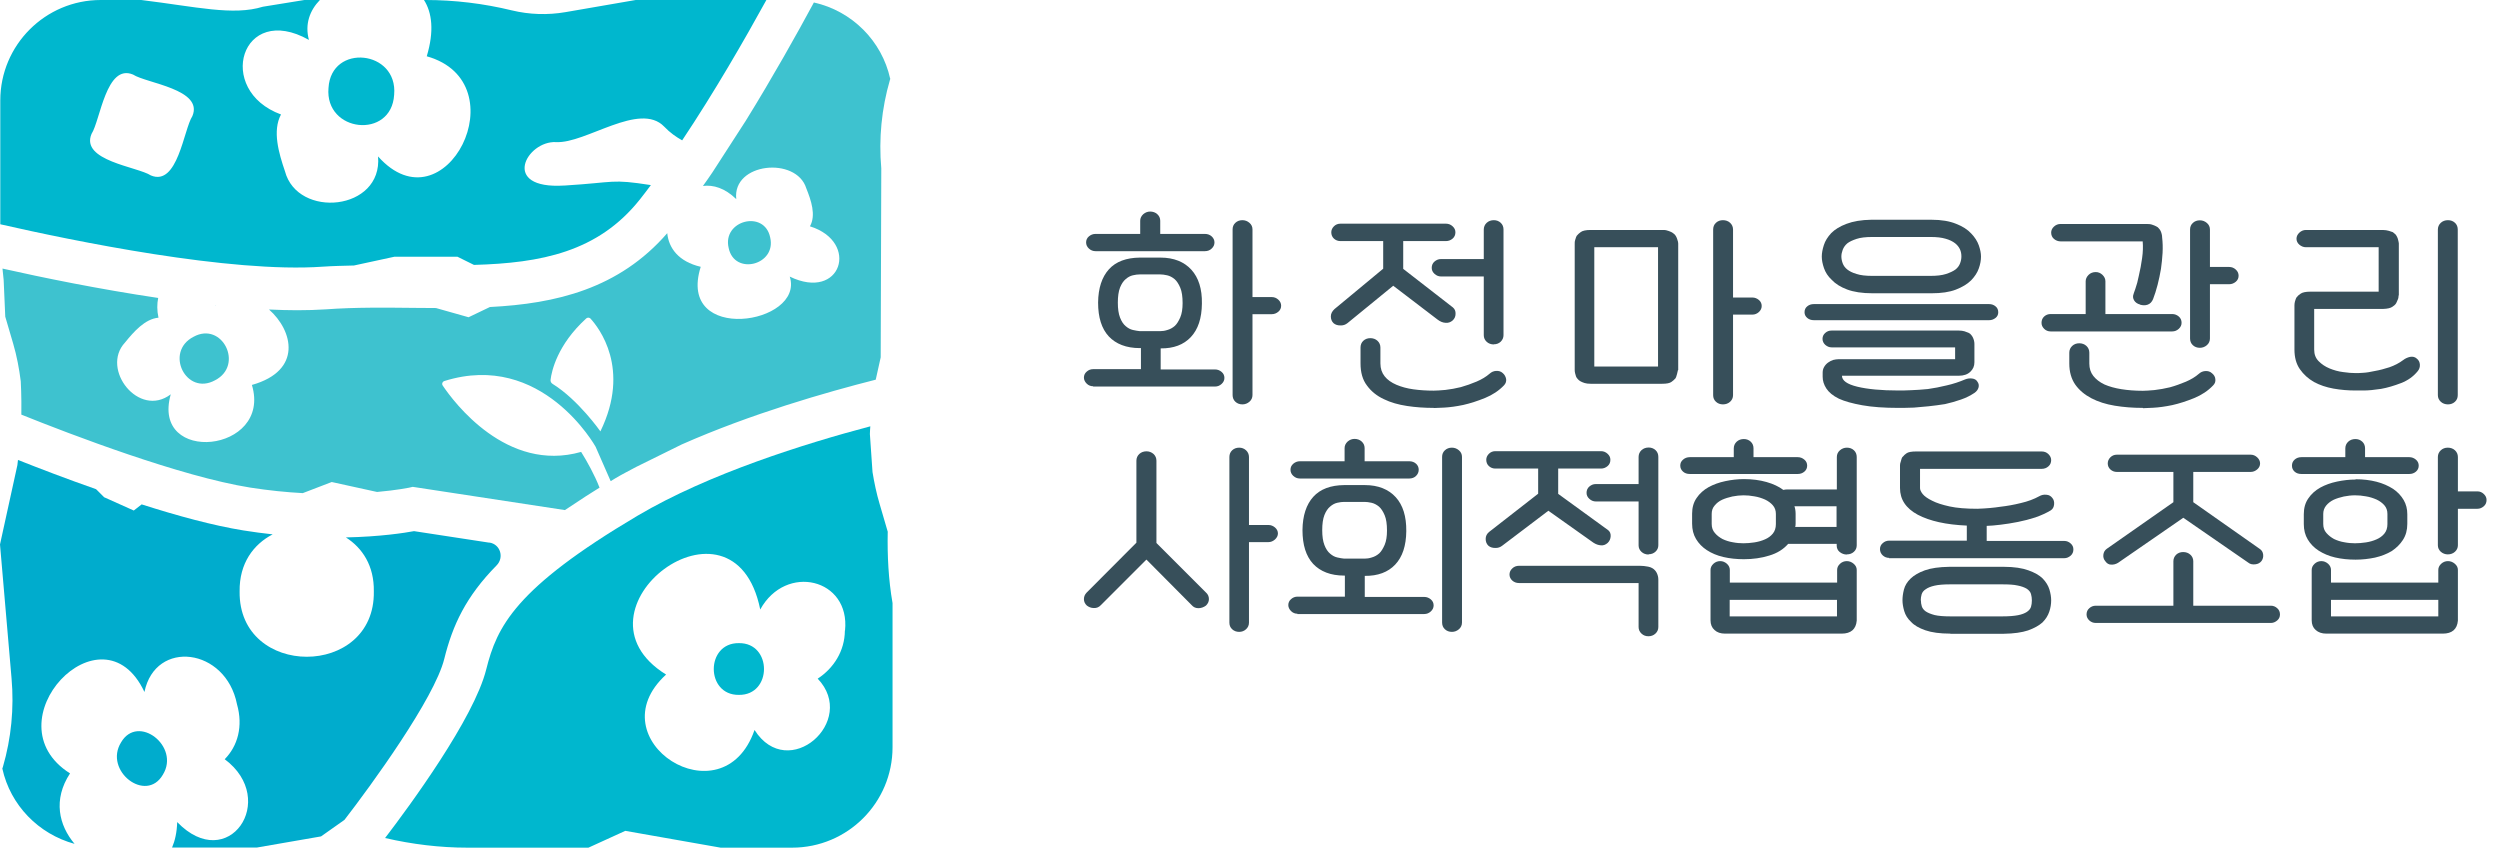 <svg width="171" height="58" viewBox="0 0 171 58" fill="none" xmlns="http://www.w3.org/2000/svg">
<path d="M60.73 36.4L60.16 34.45C59.95 33.74 59.8 33.02 59.68 32.29L59.5 29.69C59.5 29.51 59.52 29.34 59.53 29.16C55.11 30.33 48.48 32.39 43.6 35.28C35.21 40.25 33.99 42.87 33.26 45.78C32.43 49.13 28 55.15 26.34 57.32C28.19 57.75 30.08 57.98 31.97 57.98H40.25L42.77 56.83L49.29 57.98H54.18C57.98 57.98 61.05 54.9 61.05 51.11V41.25C60.77 39.65 60.69 38.02 60.72 36.4H60.73ZM57.79 43.13C57.78 44.53 57.02 45.71 55.93 46.42C58.7 49.32 53.91 53.55 51.61 49.93C49.43 56.21 40.69 50.59 45.56 46.14C38.44 41.73 50.2 32.78 52 41.69C53.75 38.51 58.17 39.57 57.8 43.13H57.79Z" fill="#00B7CE"/>
<path d="M50.54 43.99C48.25 43.96 48.25 47.56 50.54 47.53C52.83 47.56 52.83 43.96 50.54 43.99Z" fill="#00B7CE"/>
<path d="M22.47 6.01C22.2 9.07 26.78 9.55 26.96 6.48C27.23 3.42 22.65 2.95 22.47 6.01Z" fill="#00B7CE"/>
<path d="M38.6 12.69C34.18 12.97 36.02 9.61 38.04 9.72C40.06 9.83 43.75 6.92 45.43 8.66C45.83 9.08 46.25 9.37 46.66 9.6C48.85 6.32 50.92 2.73 52.42 0H43.48L38.68 0.83C37.46 1.04 36.21 1 35.01 0.71C33.08 0.24 31.09 0 29.1 0H29C29.55 0.86 29.71 2.12 29.19 3.85C35.58 5.65 30.44 15.83 25.86 10.7C26.18 14.43 20.35 14.98 19.49 11.71C19.07 10.48 18.62 8.95 19.22 7.83C14.69 6.17 16.5 0.12 21.13 2.73C20.84 1.65 21.19 0.71 21.88 0H20.82L17.98 0.46C15.95 1.09 13.42 0.46 9.66 0H6.89C3.1 0 0.02 3.08 0.02 6.87V15.34C4.98 16.47 15.74 18.69 22.08 18.24C22.79 18.19 23.5 18.18 24.21 18.16L26.98 17.56H31.29L32.42 18.12C36.99 17.99 40.9 17.25 43.77 13.64C44.02 13.33 44.27 12.99 44.52 12.66C41.75 12.23 42.18 12.47 38.63 12.69H38.6ZM13.16 7.94C12.56 8.86 12.16 12.77 10.32 12C9.4 11.4 5.49 11 6.26 9.16C6.86 8.24 7.26 4.33 9.1 5.1C10.02 5.7 13.93 6.1 13.16 7.94Z" fill="#00B7CE"/>
<path d="M11.14 52.99C12.34 51.05 9.43 48.8 8.28 50.78C7.08 52.72 9.99 54.97 11.14 52.99Z" fill="#00ACCD"/>
<path d="M33.48 37.12L28.32 36.33C27.68 36.45 26.01 36.71 23.66 36.76C24.79 37.48 25.6 38.7 25.57 40.46C25.66 46.41 16.31 46.41 16.39 40.46C16.36 38.53 17.34 37.23 18.65 36.55C18 36.48 17.33 36.39 16.64 36.28C14.59 35.95 12.13 35.28 9.69 34.5L9.15 34.92L7.12 34.01L6.57 33.46C4.54 32.75 2.67 32.03 1.23 31.46C1.21 31.57 1.21 31.69 1.19 31.81L0 37.24L0.79 46.4C0.97 48.44 0.77 50.49 0.2 52.45L0.16 52.57C0.71 55.08 2.64 57.05 5.1 57.72C4.03 56.45 3.61 54.7 4.79 52.9C-0.77 49.39 6.98 41.17 9.88 47.33C10.63 43.7 15.45 44.31 16.21 48.17C16.64 49.68 16.26 51.03 15.37 51.93C19.1 54.71 15.6 59.83 12.12 56.23C12.1 56.93 11.97 57.5 11.77 57.97H17.58L21.96 57.21L23.56 56.08C25.35 53.77 29.72 47.77 30.39 45.06C30.96 42.76 31.87 40.8 33.97 38.67C34.5 38.13 34.22 37.22 33.47 37.11L33.48 37.12Z" fill="#00ACCD"/>
<path d="M14.71 26.01C16.71 24.98 15.2 21.95 13.23 23.04C11.23 24.08 12.73 27.1 14.71 26.01Z" fill="#3EC2CF"/>
<path d="M14.74 20.92C14.74 20.92 14.75 20.91 14.76 20.9C14.76 20.9 14.74 20.9 14.73 20.9C14.73 20.9 14.73 20.91 14.73 20.92H14.74Z" fill="#3EC2CF"/>
<path d="M60.89 5.39C60.32 2.79 58.27 0.75 55.67 0.17C54.51 2.32 52.86 5.27 51.01 8.26L48.73 11.79C48.52 12.11 48.3 12.41 48.08 12.72C48.79 12.63 49.58 12.86 50.36 13.62C50.08 11.12 54.47 10.69 55.15 12.88C55.48 13.7 55.83 14.72 55.4 15.48C58.83 16.55 57.54 20.63 54.02 18.92C55.06 22.2 46.25 23.57 47.93 18.25C46.4 17.89 45.74 16.96 45.64 15.95C42.33 19.76 38.02 20.77 33.51 21L32.05 21.7L29.82 21.07C29.35 21.07 28.88 21.07 28.41 21.06C26.4 21.04 24.33 21.01 22.28 21.16C21.66 21.2 21 21.22 20.32 21.22C19.7 21.22 19.06 21.2 18.4 21.17C20.04 22.61 20.71 25.35 17.23 26.33C18.63 30.99 10.3 31.82 11.68 26.97C9.5 28.63 6.86 25.24 8.55 23.43C9.15 22.69 9.92 21.81 10.84 21.73C10.73 21.23 10.74 20.78 10.82 20.38C6.78 19.78 2.87 18.98 0.17 18.37C0.19 18.63 0.23 18.89 0.25 19.15L0.36 21.66L0.9 23.5C1.15 24.35 1.31 25.21 1.42 26.08C1.42 26.08 1.48 27.12 1.46 28.36C4.89 29.74 12.36 32.59 17.11 33.35C18.39 33.55 19.59 33.67 20.71 33.73L22.69 32.97L25.79 33.65C27.15 33.53 27.95 33.36 27.97 33.36L28.23 33.3L38.64 34.89C39.1 34.58 39.58 34.27 40.08 33.94L41 33.36C41 33.36 41 33.36 41.01 33.36C40.67 32.48 40.16 31.57 39.75 30.91C34.66 32.36 31.03 27.49 30.28 26.37C30.2 26.25 30.27 26.1 30.4 26.06C37.08 23.97 40.74 30.56 40.74 30.56L41.77 32.91C41.88 32.84 41.98 32.78 42.1 32.71C42.55 32.44 43.03 32.2 43.51 31.94L46.63 30.4C51.38 28.3 56.51 26.83 59.9 25.97L60.24 24.44L60.28 11.52C60.1 9.48 60.3 7.43 60.87 5.47L60.91 5.35L60.89 5.39ZM41.07 29.51C41.07 29.51 39.56 27.35 37.8 26.26C37.7 26.2 37.64 26.09 37.66 25.97C37.73 25.39 38.12 23.58 40.1 21.78C40.18 21.71 40.3 21.71 40.38 21.78C40.96 22.41 43.16 25.21 41.07 29.5V29.51Z" fill="#3EC2CF"/>
<path d="M52.68 16.24C52.29 14.33 49.39 15.07 49.84 16.96C50.23 18.87 53.13 18.13 52.68 16.24Z" fill="#3EC2CF"/>
<path d="M74.77 26.42C74.6 26.42 74.45 26.36 74.33 26.24C74.21 26.12 74.14 25.98 74.14 25.83C74.14 25.67 74.2 25.53 74.33 25.42C74.45 25.31 74.6 25.25 74.77 25.25H78.04V23.81H77.96C77.04 23.81 76.33 23.53 75.84 23.01C75.35 22.48 75.11 21.71 75.11 20.7C75.12 19.71 75.37 18.95 75.85 18.42C76.33 17.89 77.04 17.63 77.96 17.62H79.38C80.29 17.62 81 17.91 81.49 18.45C81.98 18.99 82.23 19.76 82.21 20.77C82.2 21.77 81.95 22.53 81.45 23.06C80.96 23.58 80.27 23.84 79.39 23.83V25.27H83.11C83.28 25.27 83.43 25.33 83.56 25.44C83.69 25.55 83.75 25.69 83.75 25.85C83.75 26 83.69 26.14 83.56 26.26C83.43 26.38 83.28 26.44 83.11 26.44H74.77V26.42ZM74.93 17.18C74.76 17.18 74.61 17.12 74.48 17C74.35 16.88 74.29 16.74 74.29 16.58C74.29 16.42 74.35 16.28 74.48 16.17C74.61 16.06 74.76 16 74.93 16H77.99V15.1C77.99 14.93 78.06 14.78 78.2 14.65C78.34 14.53 78.5 14.47 78.67 14.47C78.86 14.47 79.03 14.53 79.16 14.65C79.29 14.77 79.36 14.92 79.36 15.1V16H82.42C82.6 16 82.76 16.06 82.88 16.17C83 16.28 83.07 16.42 83.07 16.58C83.07 16.74 83.01 16.88 82.88 17C82.76 17.12 82.6 17.18 82.42 17.18H74.93ZM77.96 18.77C77.82 18.77 77.66 18.79 77.49 18.83C77.31 18.87 77.15 18.96 77 19.09C76.84 19.22 76.71 19.42 76.61 19.67C76.51 19.93 76.46 20.27 76.46 20.7C76.46 21.13 76.51 21.46 76.61 21.72C76.71 21.98 76.84 22.18 77 22.31C77.15 22.44 77.31 22.53 77.49 22.57C77.67 22.61 77.83 22.64 77.96 22.65H79.36C79.51 22.65 79.67 22.63 79.85 22.57C80.03 22.52 80.2 22.43 80.36 22.29C80.5 22.16 80.62 21.96 80.73 21.71C80.84 21.45 80.89 21.13 80.89 20.73C80.89 20.29 80.84 19.94 80.73 19.68C80.62 19.42 80.49 19.22 80.34 19.09C80.18 18.96 80.01 18.87 79.83 18.83C79.65 18.79 79.49 18.77 79.36 18.77H77.96ZM85.67 21.5V27.02C85.67 27.2 85.6 27.36 85.46 27.48C85.32 27.6 85.16 27.66 84.98 27.66C84.79 27.66 84.63 27.6 84.5 27.48C84.37 27.36 84.31 27.2 84.31 27.02V15.69C84.31 15.51 84.37 15.36 84.5 15.24C84.63 15.12 84.79 15.06 84.98 15.06C85.16 15.06 85.32 15.12 85.46 15.24C85.6 15.36 85.67 15.51 85.67 15.69V20.32H86.99C87.16 20.32 87.31 20.38 87.44 20.5C87.57 20.62 87.63 20.76 87.63 20.91C87.63 21.07 87.57 21.21 87.44 21.32C87.31 21.43 87.16 21.49 86.99 21.49H85.67V21.5Z" fill="#374F5A"/>
<path d="M95.29 19.55L92.17 22.1C92.03 22.21 91.87 22.27 91.68 22.26C91.49 22.26 91.34 22.21 91.22 22.11C91.09 21.99 91.03 21.83 91.03 21.64C91.03 21.45 91.12 21.29 91.28 21.14L94.61 18.38V16.49H91.68C91.51 16.49 91.36 16.43 91.24 16.32C91.12 16.21 91.06 16.06 91.06 15.89C91.06 15.74 91.12 15.6 91.24 15.48C91.36 15.36 91.51 15.3 91.68 15.3H98.91C99.08 15.3 99.23 15.36 99.36 15.48C99.49 15.6 99.55 15.73 99.55 15.89C99.55 16.06 99.49 16.21 99.36 16.32C99.23 16.43 99.08 16.49 98.91 16.49H95.98V18.39L99.38 21.03C99.51 21.14 99.57 21.29 99.56 21.47C99.56 21.65 99.49 21.8 99.36 21.92C99.22 22.04 99.06 22.1 98.87 22.08C98.68 22.07 98.5 21.99 98.33 21.86L95.29 19.54V19.55ZM98.06 27.9C97.45 27.9 96.84 27.86 96.25 27.77C95.65 27.68 95.12 27.53 94.65 27.3C94.18 27.08 93.79 26.77 93.5 26.37C93.2 25.98 93.06 25.47 93.06 24.86V23.77C93.06 23.59 93.12 23.43 93.25 23.31C93.38 23.19 93.54 23.13 93.73 23.13C93.92 23.13 94.09 23.19 94.22 23.31C94.35 23.43 94.42 23.59 94.42 23.77V24.86C94.42 25.21 94.52 25.5 94.71 25.74C94.9 25.98 95.17 26.17 95.52 26.32C95.85 26.46 96.24 26.57 96.68 26.63C97.12 26.69 97.58 26.72 98.06 26.72C98.26 26.72 98.53 26.7 98.87 26.67C99.21 26.63 99.56 26.57 99.92 26.48C100.28 26.38 100.64 26.25 101 26.1C101.35 25.95 101.65 25.77 101.89 25.56C102.01 25.45 102.16 25.38 102.33 25.37C102.51 25.36 102.66 25.4 102.79 25.52C102.92 25.63 102.99 25.77 103.02 25.93C103.04 26.09 102.99 26.23 102.88 26.35C102.53 26.72 102.09 27.01 101.58 27.22C101.06 27.43 100.57 27.59 100.08 27.7C99.6 27.8 99.16 27.86 98.78 27.88C98.39 27.9 98.16 27.91 98.07 27.91L98.06 27.9ZM102.18 23.56C101.99 23.56 101.82 23.5 101.69 23.38C101.56 23.26 101.49 23.11 101.49 22.93V18.91H98.56C98.4 18.91 98.25 18.85 98.12 18.73C97.99 18.61 97.93 18.48 97.93 18.32C97.93 18.15 97.99 18 98.12 17.89C98.25 17.78 98.39 17.72 98.56 17.72H101.49V15.7C101.49 15.52 101.56 15.36 101.69 15.24C101.82 15.12 101.99 15.06 102.18 15.06C102.36 15.06 102.52 15.12 102.65 15.24C102.78 15.36 102.84 15.52 102.84 15.7V22.92C102.84 23.09 102.78 23.24 102.65 23.37C102.52 23.49 102.37 23.55 102.18 23.55V23.56Z" fill="#374F5A"/>
<path d="M114.77 25.32C114.75 25.41 114.73 25.5 114.71 25.58C114.69 25.64 114.67 25.71 114.65 25.78C114.63 25.85 114.59 25.91 114.52 25.96C114.51 25.98 114.45 26.03 114.33 26.12C114.21 26.21 114 26.25 113.69 26.25H108.8C108.63 26.25 108.49 26.23 108.39 26.2C108.29 26.17 108.2 26.13 108.12 26.09C108.03 26.04 107.97 25.99 107.93 25.94C107.87 25.88 107.82 25.81 107.8 25.75C107.78 25.68 107.76 25.61 107.74 25.54C107.72 25.47 107.71 25.39 107.71 25.31V16.66C107.71 16.58 107.71 16.5 107.74 16.42C107.76 16.36 107.78 16.29 107.8 16.23C107.82 16.16 107.86 16.1 107.93 16.04C107.94 16.02 108.01 15.96 108.13 15.87C108.25 15.78 108.48 15.73 108.8 15.73H113.79C113.92 15.73 114.03 15.76 114.14 15.8C114.24 15.84 114.32 15.87 114.37 15.9C114.45 15.95 114.5 16 114.55 16.04C114.64 16.14 114.7 16.27 114.74 16.42C114.77 16.5 114.79 16.58 114.79 16.66V25.31L114.77 25.32ZM113.41 25.07V16.91H109.05V25.07H113.41ZM118.54 21.53V27.03C118.54 27.21 118.47 27.36 118.34 27.48C118.21 27.6 118.04 27.66 117.85 27.66C117.66 27.66 117.5 27.6 117.37 27.48C117.24 27.36 117.18 27.21 117.18 27.03V15.7C117.18 15.52 117.24 15.36 117.37 15.24C117.5 15.12 117.66 15.06 117.85 15.06C118.04 15.06 118.21 15.12 118.34 15.24C118.47 15.36 118.54 15.52 118.54 15.7V20.35H119.86C120.03 20.35 120.18 20.41 120.31 20.52C120.44 20.63 120.5 20.77 120.5 20.93C120.5 21.08 120.44 21.22 120.31 21.34C120.18 21.46 120.03 21.52 119.86 21.52H118.54V21.53Z" fill="#374F5A"/>
<path d="M124.06 21.9C123.89 21.9 123.74 21.85 123.62 21.75C123.5 21.65 123.43 21.52 123.43 21.36C123.43 21.19 123.49 21.05 123.62 20.95C123.74 20.85 123.89 20.8 124.06 20.8H136.06C136.22 20.8 136.37 20.85 136.49 20.95C136.62 21.05 136.68 21.19 136.68 21.36C136.68 21.52 136.62 21.65 136.49 21.75C136.36 21.85 136.22 21.9 136.06 21.9H124.06ZM128.08 20.06C127.37 20.06 126.79 19.97 126.34 19.8C125.89 19.63 125.54 19.41 125.29 19.14C125.03 18.9 124.86 18.63 124.76 18.34C124.66 18.05 124.61 17.79 124.61 17.55C124.61 17.31 124.66 17.05 124.75 16.77C124.84 16.48 125.01 16.21 125.26 15.94C125.51 15.69 125.85 15.48 126.3 15.31C126.75 15.14 127.31 15.04 128 15.03H132.11C132.8 15.03 133.36 15.13 133.8 15.31C134.24 15.48 134.58 15.7 134.83 15.97C135.08 16.23 135.25 16.5 135.35 16.78C135.45 17.07 135.5 17.32 135.5 17.55C135.5 17.81 135.45 18.08 135.35 18.36C135.25 18.65 135.07 18.92 134.83 19.17C134.57 19.43 134.22 19.64 133.78 19.81C133.34 19.98 132.79 20.06 132.12 20.06H128.09H128.08ZM129.85 27.9C128.87 27.9 128.05 27.84 127.38 27.72C126.71 27.6 126.17 27.45 125.78 27.27C125.37 27.07 125.09 26.83 124.92 26.57C124.75 26.31 124.67 26.04 124.67 25.77V25.49C124.67 25.35 124.7 25.22 124.77 25.1C124.84 24.98 124.93 24.88 125.04 24.8C125.15 24.72 125.27 24.66 125.39 24.62C125.52 24.59 125.64 24.57 125.74 24.57H133.73V23.76H125.28C125.12 23.76 124.98 23.7 124.85 23.59C124.73 23.48 124.66 23.34 124.66 23.18C124.66 23.02 124.72 22.88 124.85 22.77C124.97 22.66 125.12 22.61 125.28 22.61H133.98C134.13 22.61 134.26 22.63 134.37 22.66C134.48 22.7 134.57 22.73 134.64 22.76C134.73 22.8 134.79 22.85 134.83 22.91C134.92 23.01 134.98 23.14 135.02 23.29C135.04 23.37 135.05 23.45 135.05 23.52V24.78C135.05 25.04 134.96 25.25 134.77 25.43C134.58 25.61 134.32 25.7 133.99 25.7H125.99C125.99 26.03 126.34 26.28 127.04 26.45C127.74 26.62 128.68 26.71 129.86 26.71C130.07 26.71 130.36 26.71 130.71 26.69C131.06 26.68 131.45 26.65 131.87 26.61C132.29 26.55 132.72 26.47 133.16 26.36C133.6 26.26 134.02 26.12 134.42 25.95C134.57 25.89 134.73 25.87 134.89 25.89C135.06 25.91 135.18 25.98 135.25 26.1C135.35 26.23 135.37 26.37 135.33 26.51C135.29 26.65 135.2 26.77 135.06 26.87C134.79 27.05 134.48 27.21 134.13 27.33C133.78 27.45 133.41 27.56 133.04 27.64C132.66 27.7 132.29 27.75 131.91 27.79C131.53 27.83 131.2 27.86 130.91 27.88C130.61 27.89 130.37 27.9 130.18 27.9H129.87H129.85ZM128.06 16.21C127.62 16.21 127.26 16.25 126.99 16.34C126.72 16.43 126.5 16.53 126.35 16.65C126.2 16.78 126.1 16.93 126.04 17.09C125.98 17.25 125.95 17.4 125.95 17.54C125.95 17.69 125.98 17.85 126.04 18.01C126.1 18.17 126.2 18.31 126.35 18.43C126.5 18.55 126.71 18.66 126.99 18.74C127.26 18.83 127.62 18.87 128.06 18.87H132.05C132.48 18.87 132.83 18.83 133.11 18.74C133.38 18.65 133.6 18.55 133.76 18.43C133.91 18.31 134.01 18.17 134.07 18.01C134.13 17.85 134.16 17.7 134.16 17.54C134.16 17.37 134.13 17.2 134.06 17.05C133.99 16.9 133.88 16.76 133.73 16.64C133.56 16.51 133.34 16.4 133.08 16.33C132.82 16.25 132.48 16.21 132.06 16.21H128.07H128.06Z" fill="#374F5A"/>
<path d="M140.26 22.67C140.09 22.67 139.94 22.61 139.82 22.49C139.7 22.37 139.64 22.24 139.64 22.08C139.64 21.91 139.7 21.76 139.82 21.65C139.94 21.54 140.09 21.48 140.26 21.48H142.66V19.24C142.66 19.08 142.73 18.93 142.86 18.8C142.99 18.67 143.16 18.61 143.35 18.61C143.52 18.61 143.67 18.67 143.81 18.8C143.94 18.93 144.01 19.07 144.01 19.24V21.48H148.58C148.75 21.48 148.9 21.54 149.03 21.65C149.16 21.76 149.22 21.91 149.22 22.08C149.22 22.23 149.16 22.37 149.03 22.49C148.9 22.61 148.75 22.67 148.58 22.67H140.26ZM146.38 20.83C146.19 20.78 146.05 20.68 145.97 20.54C145.89 20.4 145.88 20.26 145.93 20.13C145.93 20.13 145.97 19.99 146.06 19.75C146.15 19.5 146.23 19.2 146.3 18.84C146.39 18.47 146.46 18.08 146.52 17.66C146.58 17.24 146.59 16.86 146.56 16.51H140.94C140.77 16.51 140.62 16.45 140.49 16.34C140.36 16.23 140.3 16.08 140.3 15.91C140.3 15.76 140.36 15.62 140.49 15.5C140.62 15.38 140.77 15.32 140.94 15.32H146.82C146.98 15.32 147.11 15.33 147.21 15.37C147.31 15.4 147.4 15.44 147.48 15.48C147.57 15.52 147.63 15.57 147.67 15.63C147.76 15.72 147.82 15.85 147.86 16.01C147.88 16.09 147.89 16.17 147.89 16.24C147.93 16.58 147.94 16.93 147.92 17.3C147.9 17.67 147.86 18.03 147.81 18.39C147.75 18.76 147.67 19.12 147.58 19.48C147.49 19.84 147.38 20.17 147.27 20.46C147.19 20.65 147.07 20.78 146.9 20.84C146.73 20.9 146.56 20.89 146.38 20.84V20.83ZM146.56 27.9C145.89 27.9 145.26 27.85 144.65 27.75C144.04 27.65 143.51 27.48 143.05 27.24C142.59 27 142.22 26.69 141.95 26.31C141.68 25.92 141.54 25.44 141.54 24.87V24.12C141.54 23.94 141.61 23.78 141.74 23.66C141.87 23.54 142.03 23.48 142.22 23.48C142.41 23.48 142.58 23.54 142.71 23.66C142.84 23.78 142.91 23.94 142.91 24.12V24.87C142.91 25.2 143 25.48 143.18 25.71C143.36 25.94 143.61 26.14 143.95 26.3C144.27 26.44 144.66 26.55 145.1 26.62C145.54 26.69 146.04 26.73 146.57 26.73C146.76 26.73 147.03 26.71 147.37 26.68C147.71 26.64 148.06 26.58 148.43 26.49C148.79 26.39 149.15 26.26 149.51 26.11C149.86 25.96 150.16 25.78 150.4 25.57C150.52 25.46 150.67 25.39 150.84 25.38C151.02 25.37 151.17 25.41 151.3 25.53C151.44 25.64 151.52 25.78 151.53 25.94C151.55 26.1 151.5 26.24 151.38 26.36C151.03 26.73 150.59 27.02 150.08 27.23C149.56 27.44 149.07 27.6 148.58 27.71C148.1 27.81 147.66 27.87 147.28 27.89C146.89 27.91 146.66 27.92 146.59 27.92L146.56 27.9ZM150.47 23.79C150.28 23.79 150.12 23.73 149.99 23.61C149.86 23.49 149.8 23.33 149.8 23.15V15.7C149.8 15.52 149.86 15.37 149.99 15.25C150.12 15.13 150.28 15.07 150.47 15.07C150.65 15.07 150.81 15.13 150.95 15.25C151.09 15.37 151.16 15.52 151.16 15.7V18.26H152.48C152.65 18.26 152.8 18.32 152.93 18.44C153.06 18.56 153.12 18.7 153.12 18.86C153.12 19.02 153.06 19.16 152.93 19.27C152.8 19.38 152.65 19.44 152.48 19.44H151.16V23.15C151.16 23.33 151.09 23.49 150.95 23.61C150.81 23.73 150.65 23.79 150.47 23.79Z" fill="#374F5A"/>
<path d="M164.06 20.21C164.06 20.28 164.06 20.36 164.03 20.44C164 20.51 163.97 20.58 163.94 20.65C163.91 20.72 163.88 20.78 163.84 20.82C163.82 20.85 163.75 20.91 163.63 20.99C163.51 21.07 163.31 21.12 163.02 21.13H158.29V23.91C158.29 24.24 158.39 24.5 158.6 24.71C158.81 24.92 159.05 25.08 159.34 25.2C159.63 25.32 159.94 25.41 160.27 25.45C160.6 25.5 160.89 25.52 161.15 25.52C161.24 25.52 161.4 25.52 161.63 25.5C161.87 25.49 162.14 25.44 162.47 25.37C162.77 25.32 163.09 25.23 163.44 25.12C163.78 25 164.1 24.84 164.39 24.62C164.52 24.52 164.67 24.45 164.85 24.41C165.03 24.38 165.18 24.41 165.31 24.53C165.44 24.63 165.51 24.77 165.52 24.94C165.53 25.11 165.48 25.26 165.37 25.39C165.08 25.75 164.7 26.02 164.24 26.2C163.77 26.38 163.31 26.52 162.86 26.6C162.4 26.67 162 26.71 161.66 26.71C161.32 26.71 161.14 26.71 161.12 26.71C160.62 26.71 160.11 26.67 159.61 26.58C159.11 26.49 158.67 26.34 158.28 26.13C157.88 25.9 157.56 25.61 157.31 25.25C157.06 24.89 156.94 24.44 156.94 23.91V20.89C156.94 20.81 156.95 20.73 156.97 20.64C156.99 20.58 157.01 20.51 157.03 20.45C157.05 20.38 157.09 20.32 157.16 20.26C157.16 20.24 157.24 20.18 157.36 20.09C157.48 20 157.71 19.95 158.03 19.95H162.7V16.91H157.72C157.56 16.91 157.41 16.85 157.28 16.74C157.15 16.63 157.08 16.49 157.08 16.33C157.08 16.17 157.15 16.03 157.28 15.91C157.41 15.79 157.56 15.73 157.72 15.73H162.99C163.15 15.73 163.29 15.76 163.4 15.79C163.51 15.82 163.6 15.85 163.67 15.88C163.73 15.93 163.79 15.98 163.85 16.03C163.94 16.14 164 16.27 164.03 16.4C164.06 16.53 164.08 16.61 164.08 16.65V20.21H164.06ZM167.44 27.66C167.25 27.66 167.08 27.6 166.95 27.48C166.82 27.36 166.75 27.21 166.75 27.03V15.7C166.75 15.52 166.82 15.36 166.95 15.24C167.08 15.12 167.25 15.06 167.44 15.06C167.63 15.06 167.79 15.12 167.92 15.24C168.05 15.36 168.11 15.52 168.11 15.7V27.03C168.11 27.21 168.05 27.36 167.92 27.48C167.79 27.6 167.63 27.66 167.44 27.66Z" fill="#374F5A"/>
<path d="M78.41 38.28L75.3 41.39C75.17 41.53 75.01 41.6 74.82 41.59C74.63 41.59 74.47 41.52 74.34 41.42C74.21 41.3 74.14 41.15 74.14 40.98C74.14 40.81 74.2 40.67 74.32 40.54L77.73 37.12V31.51C77.73 31.33 77.8 31.17 77.93 31.05C78.06 30.93 78.23 30.87 78.42 30.87C78.6 30.87 78.76 30.93 78.9 31.05C79.03 31.17 79.1 31.33 79.1 31.51V37.14L82.5 40.54C82.63 40.66 82.69 40.81 82.69 40.98C82.69 41.15 82.62 41.29 82.49 41.42C82.33 41.54 82.15 41.6 81.97 41.6C81.78 41.6 81.63 41.53 81.51 41.39L78.42 38.28H78.41ZM85.43 37.09V42.59C85.43 42.77 85.36 42.92 85.23 43.04C85.1 43.16 84.94 43.22 84.76 43.22C84.57 43.22 84.41 43.16 84.28 43.04C84.15 42.92 84.09 42.77 84.09 42.59V31.26C84.09 31.08 84.15 30.92 84.28 30.8C84.41 30.68 84.57 30.62 84.76 30.62C84.94 30.62 85.1 30.68 85.23 30.8C85.36 30.92 85.43 31.08 85.43 31.26V35.91H86.77C86.93 35.91 87.08 35.97 87.21 36.08C87.34 36.19 87.41 36.33 87.41 36.49C87.41 36.64 87.34 36.78 87.21 36.9C87.07 37.02 86.93 37.08 86.77 37.08H85.43V37.09Z" fill="#374F5A"/>
<path d="M88.75 41.98C88.58 41.98 88.43 41.92 88.31 41.8C88.19 41.68 88.12 41.54 88.12 41.39C88.12 41.23 88.18 41.09 88.31 40.98C88.43 40.87 88.58 40.81 88.75 40.81H91.99V39.37H91.94C91.02 39.37 90.31 39.09 89.82 38.57C89.33 38.04 89.09 37.27 89.09 36.26C89.1 35.27 89.35 34.51 89.83 33.98C90.31 33.45 91.02 33.19 91.94 33.18H93.36C94.27 33.18 94.98 33.47 95.47 34.01C95.96 34.55 96.2 35.32 96.19 36.33C96.18 37.33 95.93 38.09 95.43 38.62C94.94 39.14 94.24 39.4 93.35 39.39V40.83H97.42C97.59 40.83 97.74 40.89 97.87 41C98 41.11 98.06 41.25 98.06 41.41C98.06 41.56 98 41.7 97.87 41.82C97.74 41.94 97.59 42 97.42 42H88.74L88.75 41.98ZM88.91 32.73C88.74 32.73 88.59 32.67 88.46 32.55C88.33 32.43 88.27 32.29 88.27 32.13C88.27 31.97 88.33 31.83 88.46 31.72C88.59 31.61 88.74 31.55 88.91 31.55H91.97V30.65C91.97 30.48 92.04 30.33 92.18 30.2C92.32 30.08 92.48 30.02 92.65 30.02C92.84 30.02 93.01 30.08 93.14 30.2C93.27 30.32 93.34 30.47 93.34 30.65V31.55H96.4C96.58 31.55 96.74 31.61 96.86 31.72C96.98 31.83 97.04 31.97 97.04 32.13C97.04 32.29 96.98 32.43 96.86 32.55C96.74 32.67 96.58 32.73 96.4 32.73H88.91ZM91.94 34.33C91.8 34.33 91.64 34.35 91.47 34.39C91.29 34.43 91.13 34.52 90.98 34.65C90.82 34.78 90.69 34.98 90.59 35.23C90.49 35.49 90.44 35.83 90.44 36.26C90.44 36.69 90.49 37.02 90.59 37.28C90.69 37.54 90.82 37.74 90.98 37.87C91.13 38 91.29 38.09 91.47 38.13C91.65 38.17 91.8 38.2 91.94 38.21H93.34C93.49 38.21 93.65 38.19 93.83 38.13C94.01 38.08 94.18 37.99 94.34 37.85C94.48 37.72 94.6 37.52 94.71 37.27C94.82 37.01 94.87 36.69 94.87 36.29C94.87 35.85 94.82 35.5 94.71 35.24C94.6 34.98 94.47 34.78 94.32 34.65C94.16 34.52 93.99 34.43 93.81 34.39C93.63 34.35 93.47 34.33 93.34 34.33H91.94ZM99.31 43.22C99.12 43.22 98.96 43.16 98.83 43.04C98.7 42.92 98.64 42.76 98.64 42.58V31.25C98.64 31.07 98.7 30.92 98.83 30.8C98.96 30.68 99.12 30.62 99.31 30.62C99.49 30.62 99.65 30.68 99.79 30.8C99.93 30.92 100 31.07 100 31.25V42.58C100 42.76 99.93 42.92 99.79 43.04C99.65 43.16 99.49 43.22 99.31 43.22Z" fill="#374F5A"/>
<path d="M105.9 34.94L102.76 37.32C102.62 37.43 102.46 37.49 102.27 37.48C102.08 37.48 101.93 37.43 101.81 37.33C101.68 37.21 101.62 37.05 101.62 36.86C101.62 36.67 101.7 36.51 101.86 36.38L105.21 33.77V32.05H102.28C102.11 32.05 101.96 31.99 101.84 31.88C101.72 31.77 101.66 31.62 101.66 31.45C101.66 31.3 101.72 31.16 101.84 31.04C101.96 30.92 102.11 30.86 102.28 30.86H109.51C109.68 30.86 109.83 30.92 109.96 31.04C110.09 31.16 110.15 31.29 110.15 31.45C110.15 31.62 110.09 31.77 109.96 31.88C109.83 31.99 109.68 32.05 109.51 32.05H106.58V33.78L109.98 36.25C110.12 36.35 110.18 36.5 110.17 36.68C110.16 36.86 110.09 37.02 109.96 37.14C109.82 37.26 109.67 37.32 109.5 37.3C109.33 37.29 109.16 37.23 108.99 37.12L105.9 34.93V34.94ZM112.08 39.88H103.9C103.72 39.88 103.56 39.82 103.44 39.71C103.32 39.6 103.25 39.46 103.25 39.3C103.25 39.14 103.31 39 103.44 38.88C103.56 38.76 103.72 38.7 103.9 38.7H112.16C112.34 38.7 112.54 38.72 112.74 38.76C112.94 38.8 113.1 38.89 113.21 39.02C113.3 39.12 113.36 39.25 113.4 39.4C113.42 39.48 113.43 39.56 113.43 39.65V42.89C113.43 43.07 113.36 43.22 113.23 43.34C113.1 43.46 112.94 43.52 112.75 43.52C112.56 43.52 112.41 43.46 112.28 43.34C112.15 43.22 112.08 43.07 112.08 42.89V39.88ZM112.77 37.93C112.58 37.93 112.41 37.87 112.28 37.75C112.15 37.63 112.08 37.48 112.08 37.31V34.3H109.15C108.99 34.3 108.84 34.24 108.71 34.12C108.58 34 108.52 33.87 108.52 33.71C108.52 33.54 108.58 33.39 108.71 33.28C108.84 33.17 108.98 33.11 109.15 33.11H112.08V31.25C112.08 31.07 112.15 30.91 112.28 30.79C112.41 30.67 112.58 30.61 112.77 30.61C112.95 30.61 113.11 30.67 113.24 30.79C113.37 30.91 113.43 31.07 113.43 31.25V37.29C113.43 37.46 113.37 37.61 113.24 37.73C113.11 37.85 112.96 37.91 112.77 37.91V37.93Z" fill="#374F5A"/>
<path d="M115.58 32.42C115.4 32.42 115.24 32.37 115.12 32.26C115 32.15 114.93 32.02 114.93 31.85C114.93 31.68 114.99 31.55 115.12 31.44C115.24 31.33 115.4 31.27 115.58 31.27H118.59V30.67C118.59 30.49 118.66 30.33 118.79 30.21C118.92 30.09 119.09 30.03 119.28 30.03C119.46 30.03 119.62 30.09 119.75 30.21C119.88 30.33 119.94 30.49 119.94 30.67V31.27H122.97C123.14 31.27 123.29 31.33 123.42 31.44C123.55 31.55 123.61 31.69 123.61 31.85C123.61 32.01 123.55 32.15 123.42 32.26C123.29 32.37 123.14 32.42 122.97 32.42H115.58ZM126.32 37.93C126.14 37.93 125.98 37.87 125.84 37.76C125.7 37.65 125.63 37.5 125.63 37.31V37.2H122.31C121.99 37.57 121.56 37.84 121.02 38C120.48 38.17 119.9 38.25 119.28 38.25C118.78 38.25 118.31 38.2 117.88 38.1C117.45 38 117.07 37.84 116.75 37.63C116.44 37.43 116.19 37.17 116.01 36.87C115.83 36.57 115.74 36.22 115.74 35.82V35.14C115.74 34.72 115.84 34.36 116.05 34.06C116.25 33.76 116.53 33.51 116.87 33.32C117.2 33.14 117.58 33 118.01 32.91C118.43 32.82 118.86 32.77 119.29 32.77C119.86 32.77 120.37 32.84 120.83 32.97C121.29 33.1 121.67 33.28 121.98 33.51C122.08 33.49 122.15 33.48 122.21 33.48H125.64V31.26C125.64 31.08 125.71 30.92 125.85 30.8C125.99 30.68 126.15 30.62 126.33 30.62C126.52 30.62 126.68 30.68 126.81 30.8C126.94 30.92 127 31.08 127 31.26V37.3C127 37.47 126.94 37.62 126.81 37.74C126.68 37.86 126.52 37.92 126.33 37.92L126.32 37.93ZM117.99 43.34C117.69 43.34 117.45 43.26 117.27 43.09C117.09 42.93 117 42.71 117 42.43V38.98C117 38.82 117.07 38.68 117.2 38.56C117.33 38.44 117.49 38.38 117.66 38.38C117.83 38.38 117.98 38.44 118.12 38.56C118.25 38.68 118.32 38.82 118.32 38.98V39.85H125.66V38.98C125.66 38.82 125.73 38.68 125.86 38.56C125.99 38.44 126.15 38.38 126.32 38.38C126.49 38.38 126.65 38.44 126.79 38.56C126.93 38.68 127 38.82 127 38.98V42.45C126.95 43.04 126.6 43.34 125.97 43.34H118H117.99ZM121.47 35.15C121.47 34.92 121.4 34.72 121.26 34.56C121.12 34.4 120.94 34.27 120.73 34.17C120.5 34.07 120.26 33.99 120 33.95C119.74 33.9 119.49 33.88 119.25 33.88C119.01 33.88 118.75 33.91 118.49 33.96C118.23 34.02 118 34.09 117.8 34.18C117.58 34.28 117.41 34.42 117.28 34.58C117.14 34.74 117.08 34.93 117.08 35.15V35.84C117.08 36.09 117.15 36.29 117.3 36.46C117.44 36.63 117.62 36.76 117.82 36.87C118.03 36.97 118.27 37.05 118.52 37.09C118.77 37.14 119.02 37.16 119.25 37.16C119.48 37.16 119.74 37.14 120 37.1C120.26 37.06 120.51 36.99 120.73 36.89C120.94 36.8 121.12 36.67 121.26 36.5C121.4 36.33 121.47 36.11 121.47 35.85V35.16V35.15ZM118.31 42.16H125.65V41.03H118.31V42.16ZM122.82 35.15V35.81C122.82 35.92 122.81 36 122.79 36.04H125.62V34.63H122.74C122.79 34.77 122.82 34.95 122.82 35.15Z" fill="#374F5A"/>
<path d="M129.22 38.16C129.05 38.16 128.9 38.1 128.78 37.99C128.66 37.88 128.59 37.73 128.59 37.56C128.59 37.4 128.65 37.26 128.78 37.15C128.9 37.04 129.05 36.98 129.22 36.98H134.53V35.95C133.11 35.89 132 35.64 131.18 35.21C130.36 34.77 129.96 34.16 129.96 33.38V31.82C129.96 31.74 129.98 31.66 130.01 31.58C130.03 31.51 130.05 31.44 130.07 31.37C130.09 31.3 130.13 31.24 130.2 31.19C130.21 31.16 130.28 31.1 130.4 31.01C130.52 30.92 130.75 30.88 131.07 30.88H139.65C139.83 30.88 139.99 30.94 140.11 31.06C140.23 31.18 140.3 31.31 140.3 31.47C140.3 31.64 140.24 31.79 140.11 31.9C139.99 32.01 139.83 32.07 139.65 32.07H131.33V33.39C131.33 33.5 131.39 33.64 131.51 33.79C131.63 33.94 131.85 34.1 132.16 34.25C132.45 34.4 132.85 34.53 133.35 34.64C133.85 34.75 134.49 34.8 135.25 34.8C135.86 34.78 136.39 34.73 136.84 34.66C137.28 34.61 137.74 34.53 138.22 34.41C138.7 34.3 139.13 34.14 139.49 33.94C139.63 33.86 139.79 33.82 139.97 33.84C140.15 33.85 140.28 33.93 140.38 34.06C140.48 34.18 140.52 34.33 140.5 34.51C140.48 34.69 140.41 34.82 140.27 34.91C139.97 35.09 139.62 35.25 139.22 35.39C138.82 35.52 138.43 35.62 138.03 35.7C137.61 35.78 137.21 35.85 136.84 35.89C136.46 35.94 136.15 35.96 135.89 35.97V37H141.2C141.36 37 141.51 37.06 141.63 37.17C141.76 37.28 141.82 37.42 141.82 37.58C141.82 37.75 141.76 37.9 141.63 38.01C141.5 38.12 141.36 38.18 141.2 38.18H129.2L129.22 38.16ZM133.4 43.34C132.69 43.34 132.12 43.26 131.69 43.11C131.26 42.96 130.93 42.77 130.72 42.54C130.48 42.32 130.33 42.07 130.25 41.8C130.17 41.53 130.13 41.28 130.13 41.06C130.13 40.84 130.16 40.59 130.23 40.32C130.3 40.05 130.45 39.8 130.69 39.57C130.92 39.35 131.24 39.16 131.66 39.01C132.08 38.86 132.64 38.78 133.33 38.77H137.07C137.77 38.77 138.33 38.86 138.74 39.01C139.16 39.16 139.49 39.34 139.72 39.57C139.95 39.81 140.1 40.06 140.18 40.32C140.26 40.59 140.3 40.83 140.3 41.06C140.3 41.32 140.26 41.58 140.17 41.84C140.08 42.11 139.93 42.35 139.7 42.58C139.46 42.79 139.14 42.97 138.72 43.12C138.3 43.26 137.75 43.34 137.06 43.35H133.41L133.4 43.34ZM131.39 41.06C131.39 41.2 131.41 41.34 131.45 41.47C131.49 41.6 131.58 41.72 131.72 41.82C131.87 41.92 132.07 42 132.33 42.07C132.59 42.13 132.94 42.16 133.39 42.16H136.98C137.42 42.16 137.77 42.13 138.03 42.08C138.29 42.03 138.49 41.95 138.63 41.86C138.78 41.76 138.88 41.64 138.92 41.51C138.96 41.38 138.98 41.23 138.98 41.07C138.98 40.92 138.96 40.77 138.92 40.63C138.88 40.49 138.78 40.37 138.63 40.27C138.48 40.18 138.27 40.1 138.01 40.05C137.75 39.99 137.4 39.97 136.97 39.97H133.38C132.93 39.97 132.58 40 132.32 40.06C132.06 40.12 131.86 40.2 131.71 40.31C131.57 40.4 131.48 40.52 131.44 40.65C131.4 40.79 131.38 40.93 131.38 41.07L131.39 41.06Z" fill="#374F5A"/>
<path d="M143.35 42.61C143.18 42.61 143.03 42.55 142.91 42.44C142.79 42.33 142.72 42.19 142.72 42.03C142.72 41.86 142.78 41.71 142.91 41.6C143.03 41.49 143.18 41.43 143.35 41.43H148.66V38.39C148.66 38.22 148.72 38.07 148.85 37.94C148.98 37.82 149.14 37.76 149.33 37.76C149.52 37.76 149.69 37.82 149.82 37.94C149.95 38.06 150.02 38.21 150.02 38.39V41.43H155.33C155.49 41.43 155.64 41.49 155.76 41.6C155.89 41.71 155.95 41.86 155.95 42.03C155.95 42.19 155.89 42.33 155.76 42.44C155.63 42.55 155.49 42.61 155.33 42.61H143.33H143.35ZM149.33 35.42L144.87 38.5C144.72 38.59 144.56 38.63 144.4 38.62C144.23 38.62 144.1 38.53 143.99 38.37C143.89 38.25 143.85 38.1 143.87 37.94C143.89 37.78 143.96 37.64 144.1 37.54L148.66 34.35V32.28H144.79C144.62 32.28 144.47 32.22 144.35 32.11C144.23 32 144.17 31.86 144.17 31.7C144.17 31.54 144.23 31.4 144.35 31.28C144.47 31.16 144.62 31.1 144.79 31.1H153.95C154.11 31.1 154.26 31.16 154.39 31.28C154.52 31.4 154.59 31.54 154.59 31.7C154.59 31.86 154.52 32 154.39 32.11C154.26 32.22 154.11 32.28 153.95 32.28H150.02V34.35L154.56 37.54C154.7 37.63 154.78 37.76 154.8 37.93C154.82 38.1 154.78 38.24 154.69 38.37C154.59 38.5 154.45 38.58 154.26 38.6C154.07 38.62 153.91 38.59 153.79 38.49L149.33 35.41V35.42Z" fill="#374F5A"/>
<path d="M157.41 32.42C157.23 32.42 157.07 32.37 156.95 32.26C156.83 32.15 156.77 32.02 156.77 31.85C156.77 31.68 156.83 31.55 156.95 31.44C157.07 31.33 157.23 31.27 157.41 31.27H160.42V30.67C160.42 30.49 160.49 30.33 160.62 30.21C160.75 30.09 160.92 30.03 161.11 30.03C161.29 30.03 161.45 30.09 161.58 30.21C161.71 30.33 161.77 30.49 161.77 30.67V31.27H164.8C164.97 31.27 165.12 31.33 165.25 31.44C165.38 31.55 165.44 31.69 165.44 31.85C165.44 32.01 165.38 32.15 165.25 32.26C165.12 32.37 164.97 32.42 164.8 32.42H157.41ZM161.11 32.78C161.64 32.78 162.12 32.84 162.55 32.95C162.98 33.06 163.36 33.23 163.69 33.44C164 33.65 164.24 33.91 164.41 34.2C164.58 34.49 164.66 34.82 164.66 35.17V35.83C164.66 36.26 164.56 36.62 164.36 36.93C164.16 37.24 163.91 37.48 163.6 37.69C163.27 37.89 162.88 38.04 162.45 38.14C162.02 38.23 161.57 38.28 161.12 38.28C160.62 38.28 160.15 38.23 159.72 38.13C159.29 38.03 158.92 37.87 158.59 37.66C158.28 37.46 158.03 37.2 157.85 36.9C157.67 36.6 157.58 36.25 157.58 35.85V35.17C157.58 34.75 157.68 34.39 157.89 34.09C158.09 33.79 158.37 33.54 158.71 33.35C159.04 33.17 159.42 33.03 159.85 32.94C160.27 32.85 160.7 32.8 161.13 32.8L161.11 32.78ZM159.12 43.34C158.82 43.34 158.58 43.26 158.39 43.09C158.21 42.93 158.12 42.71 158.12 42.43V38.98C158.12 38.82 158.19 38.68 158.32 38.56C158.45 38.44 158.61 38.38 158.78 38.38C158.95 38.38 159.1 38.44 159.24 38.56C159.37 38.68 159.44 38.82 159.44 38.98V39.85H166.78V38.98C166.78 38.82 166.85 38.68 166.98 38.56C167.11 38.44 167.27 38.38 167.44 38.38C167.61 38.38 167.77 38.44 167.91 38.56C168.05 38.68 168.12 38.82 168.12 38.98V42.45C168.07 43.04 167.72 43.34 167.09 43.34H159.12ZM163.3 35.15C163.3 34.92 163.23 34.72 163.09 34.56C162.95 34.4 162.77 34.27 162.56 34.17C162.33 34.07 162.09 33.99 161.83 33.95C161.57 33.9 161.32 33.88 161.08 33.88C160.83 33.88 160.58 33.91 160.32 33.96C160.06 34.02 159.83 34.09 159.63 34.18C159.42 34.28 159.24 34.42 159.11 34.58C158.98 34.74 158.91 34.93 158.91 35.15V35.84C158.91 36.09 158.98 36.29 159.13 36.46C159.28 36.63 159.45 36.76 159.65 36.87C159.86 36.97 160.1 37.05 160.35 37.09C160.6 37.14 160.85 37.16 161.08 37.16C161.31 37.16 161.57 37.14 161.83 37.1C162.09 37.06 162.34 36.99 162.56 36.89C162.77 36.8 162.95 36.67 163.09 36.5C163.23 36.33 163.3 36.11 163.3 35.85V35.16V35.15ZM159.44 42.16H166.78V41.03H159.44V42.16ZM168.12 34.79V37.3C168.12 37.47 168.05 37.62 167.92 37.74C167.79 37.86 167.62 37.92 167.43 37.92C167.25 37.92 167.09 37.86 166.95 37.74C166.82 37.62 166.75 37.47 166.75 37.3V31.26C166.75 31.08 166.82 30.92 166.95 30.8C167.08 30.68 167.24 30.62 167.43 30.62C167.62 30.62 167.79 30.68 167.92 30.8C168.05 30.92 168.12 31.08 168.12 31.26V33.61H169.46C169.62 33.61 169.77 33.67 169.89 33.79C170.02 33.91 170.08 34.04 170.08 34.2C170.08 34.37 170.02 34.52 169.89 34.63C169.76 34.74 169.62 34.8 169.46 34.8H168.12V34.79Z" fill="#374F5A"/>
</svg>
